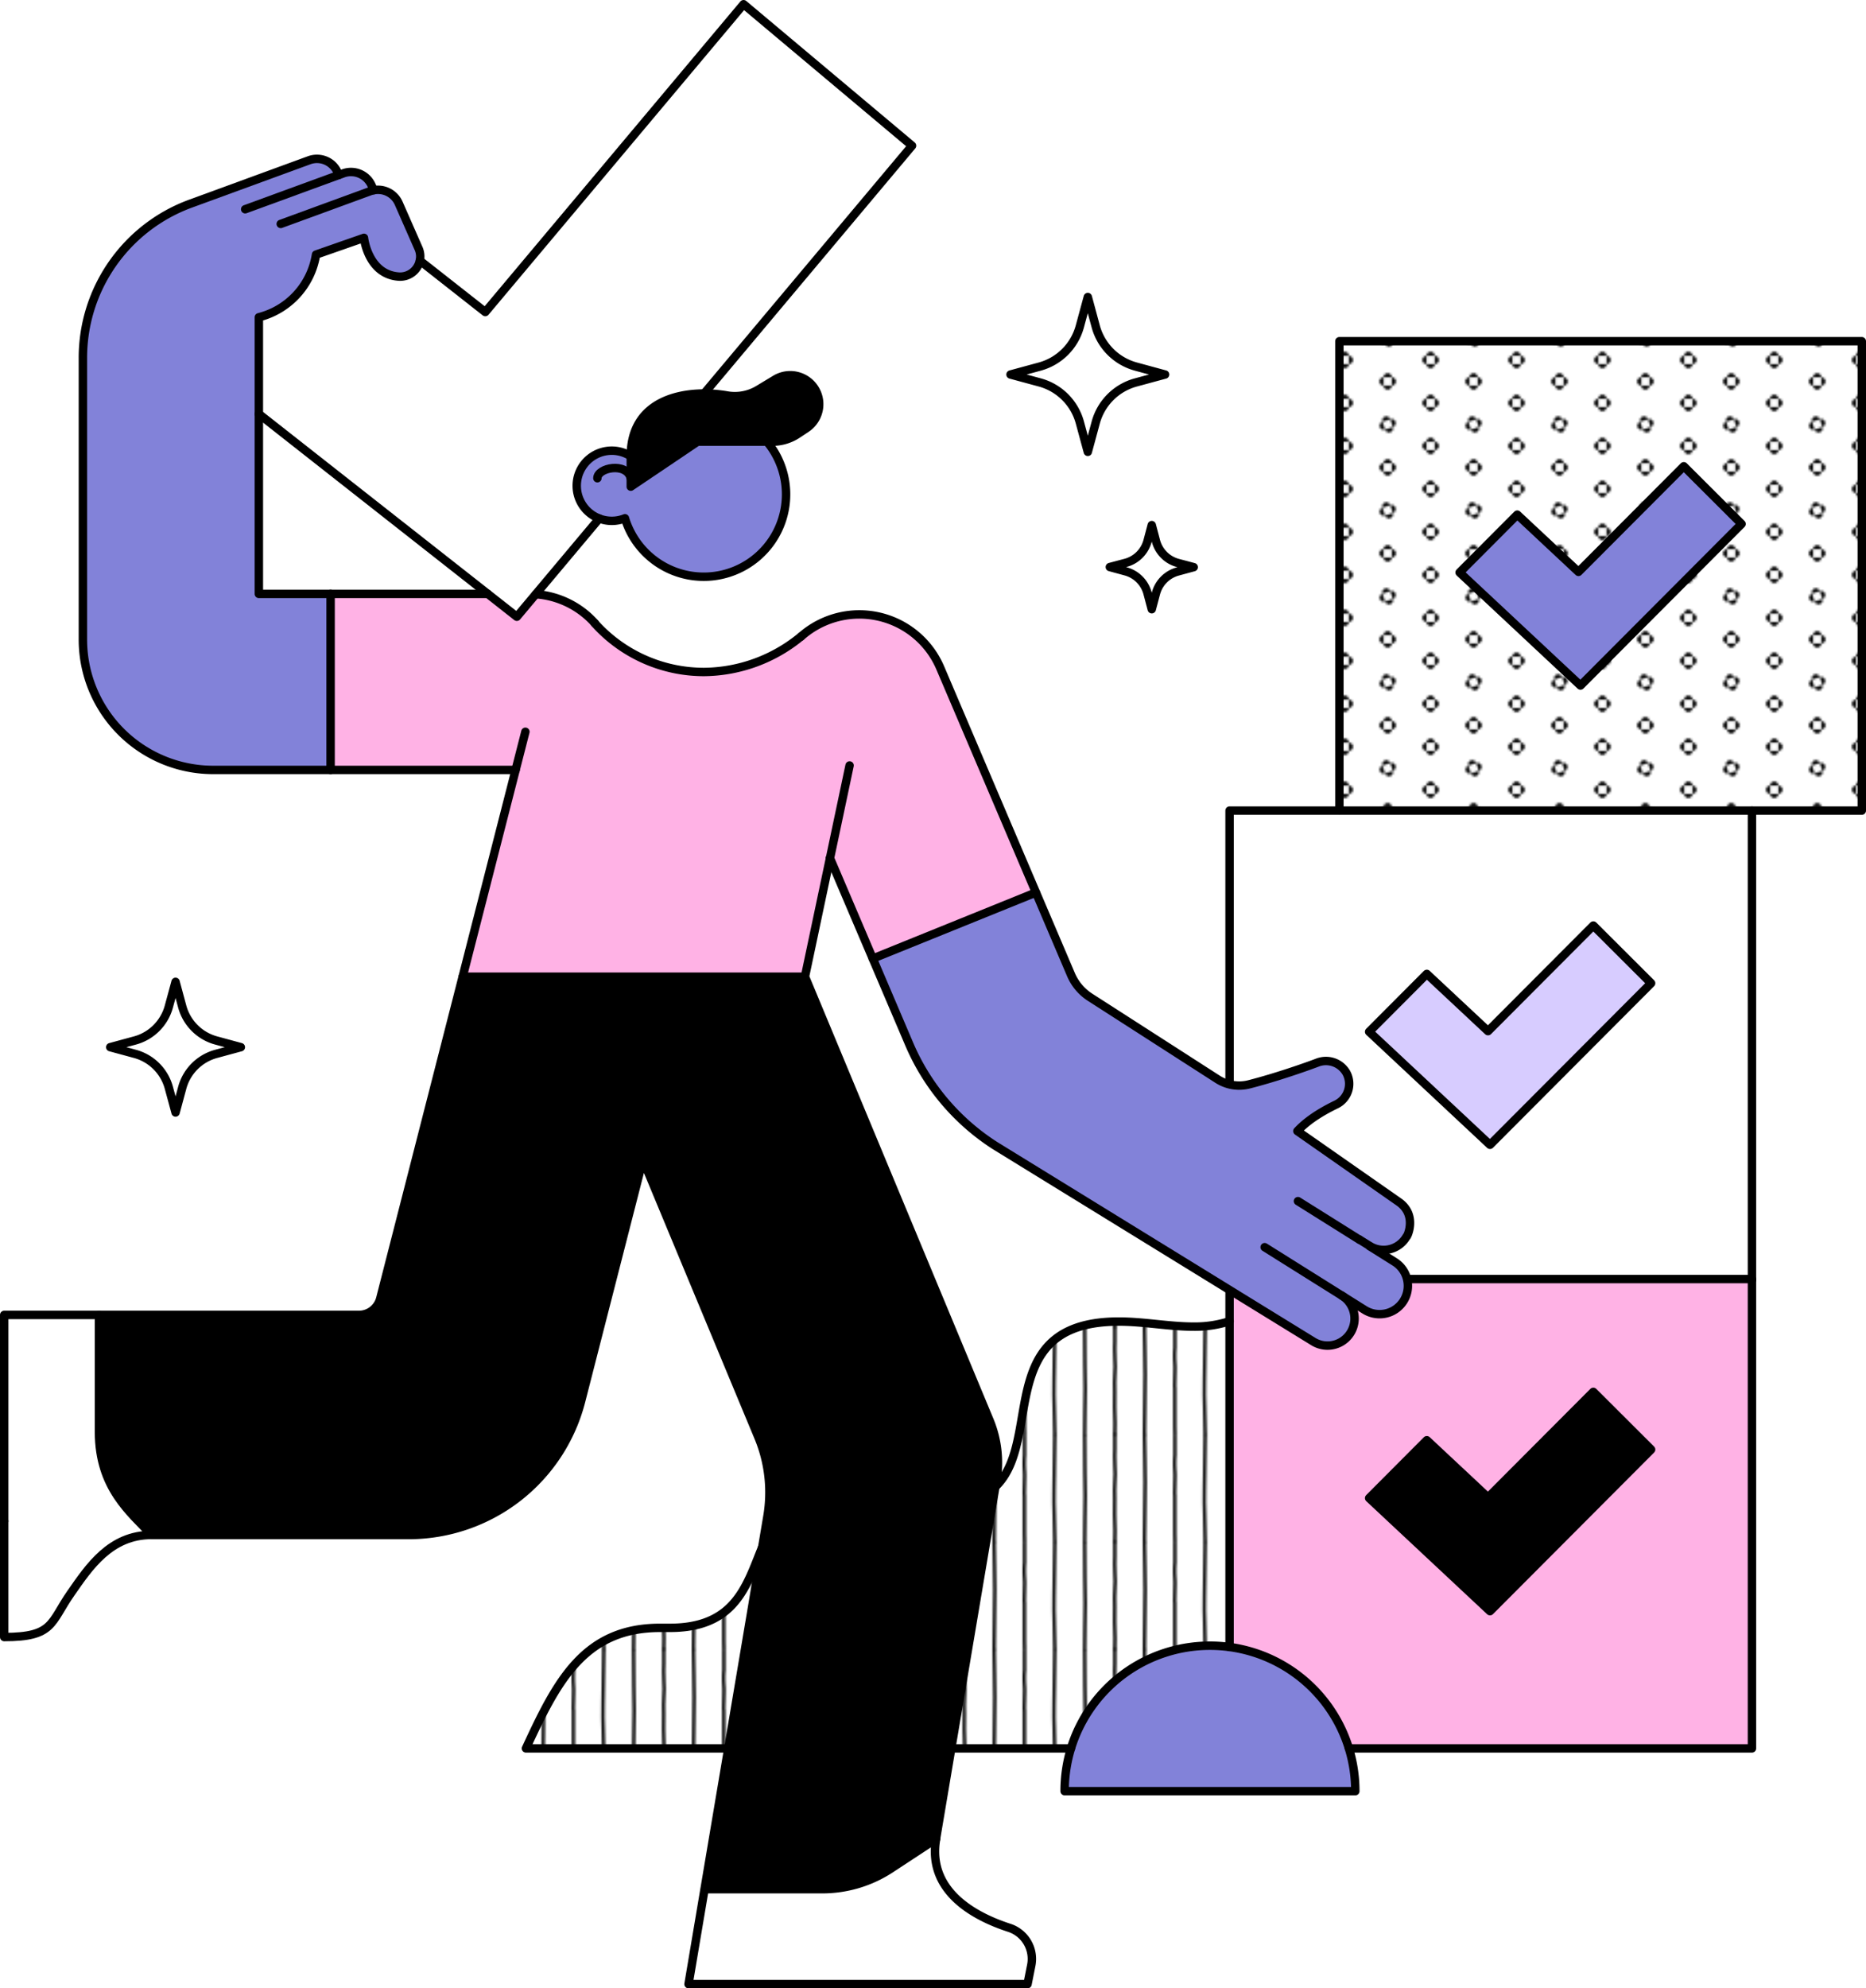 <svg xmlns="http://www.w3.org/2000/svg" xmlns:xlink="http://www.w3.org/1999/xlink" viewBox="0 0 886.21 943.79"><defs><style>.cls-1,.cls-2,.cls-9{fill:none;}.cls-2,.cls-9{stroke:#000;stroke-linecap:round;stroke-linejoin:round;}.cls-2{stroke-width:1.5px;}.cls-3{fill:#fff;}.cls-4{fill:url(#New_Pattern_2);}.cls-5{fill:#ffb2e5;}.cls-6{fill:#8282d9;}.cls-7{fill:#d7ccff;}.cls-8{fill:url(#New_Pattern);}.cls-9{stroke-width:4px;}</style><pattern id="New_Pattern_2" data-name="New Pattern 2" width="40" height="40" patternTransform="translate(-14.16 -22.94) scale(1.02)" patternUnits="userSpaceOnUse" viewBox="0 0 40 40"><rect class="cls-1" width="40" height="40"/><path d="M36.18,30a1.9,1.9,0,0,0,1.91,1.91V28.09A1.9,1.9,0,0,0,36.18,30Z"/><path d="M40,33.82a1.9,1.9,0,0,0,1.91-1.91H38.09A1.9,1.9,0,0,0,40,33.82Z"/><path d="M40,26.18a1.9,1.9,0,0,0-1.91,1.91h3.82A1.9,1.9,0,0,0,40,26.18Z"/><path d="M16.18,40a1.9,1.9,0,0,0,1.91,1.91V38.09A1.9,1.9,0,0,0,16.18,40Z"/><path d="M21.91,38.09v3.82a1.91,1.91,0,0,0,0-3.82Z"/><path d="M20,36.18a1.9,1.9,0,0,0-1.91,1.91h3.82A1.9,1.9,0,0,0,20,36.18Z"/><path d="M1.91,28.09v3.82a1.91,1.91,0,0,0,0-3.82Z"/><path d="M36.18,10a1.9,1.9,0,0,0,1.91,1.91V8.09A1.9,1.9,0,0,0,36.18,10Z"/><path d="M40,13.82a1.9,1.9,0,0,0,1.91-1.91H38.09A1.9,1.9,0,0,0,40,13.82Z"/><path d="M40,6.18a1.9,1.9,0,0,0-1.91,1.91h3.82A1.9,1.9,0,0,0,40,6.18Z"/><path d="M18.79,16.37a1.92,1.92,0,0,0-1.21,2.42l3.63-1.21A1.92,1.92,0,0,0,18.79,16.37Z"/><path d="M22.42,21.21l-3.63,1.21a1.91,1.91,0,0,0,3.63-1.21Z"/><path d="M16.37,21.21a1.92,1.92,0,0,0,2.42,1.21l-1.21-3.63A1.92,1.92,0,0,0,16.37,21.21Z"/><path d="M23.63,18.79a1.92,1.92,0,0,0-2.42-1.21l1.21,3.63A1.92,1.92,0,0,0,23.63,18.79Z"/><path d="M1.91,8.09v3.82a1.91,1.91,0,0,0,0-3.82Z"/><path d="M20,3.82a1.9,1.9,0,0,0,1.91-1.91H18.09A1.9,1.9,0,0,0,20,3.82Z"/><path d="M0,33.82a1.9,1.9,0,0,0,1.91-1.91H-1.91A1.9,1.9,0,0,0,0,33.82Z"/><path d="M0,26.18a1.9,1.9,0,0,0-1.91,1.91H1.91A1.9,1.9,0,0,0,0,26.18Z"/><path d="M0,13.82a1.9,1.9,0,0,0,1.91-1.91H-1.91A1.9,1.9,0,0,0,0,13.82Z"/><path d="M0,6.18A1.9,1.9,0,0,0-1.91,8.09H1.91A1.9,1.9,0,0,0,0,6.18Z"/><path d="M16.18,0a1.9,1.9,0,0,0,1.91,1.91V-1.91A1.9,1.9,0,0,0,16.18,0Z"/><path d="M21.91-1.91V1.91A1.9,1.9,0,0,0,23.82,0,1.9,1.9,0,0,0,21.91-1.91Z"/></pattern><pattern id="New_Pattern" data-name="New Pattern" width="70" height="50" patternTransform="translate(-65.15 -33.13) scale(1.02)" patternUnits="userSpaceOnUse" viewBox="0 0 70 50"><rect class="cls-1" width="70" height="50"/><path class="cls-2" d="M8.89,100c-.05-7.08.29-14.17.29-21.25,0-4.32-.37-17.48-.29-28.09"/><path class="cls-2" d="M22.94,99.84c0-1.65.09-3.31.09-5,0-2.48-.21-5-.21-7.45s0-3.83.05-7.28c0-1.44-.06-2.9-.06-4.35,0-3.1.31-4.62.31-7.37,0-1.4-.27-4.94-.27-8.33q0-1.61.09-3.21V50.11"/><path class="cls-2" d="M36.74,99.84c0-9.46.33-18.09.33-27.56,0-3.7-.15-7.46-.15-11.2,0-3.35-.1-7.29-.18-10.75"/><path class="cls-2" d="M50.93,99.75c0-1.24-.07-2.75-.07-4,0-1.92,0-3.86,0-5.79,0-3.87,0-7.66,0-11.51a8.42,8.42,0,0,1-.08-1.22c0-.32.18-6.68.18-8,0-2.2-.21-3.25-.21-5.64,0-1.3.06-2.65.17-3.86,0-2.89,0-5.89,0-9.05"/><path class="cls-2" d="M65,99.71c0-8.34-.55-15.73-.36-24.06.18-8.13.16-17.71.36-25.19"/><path class="cls-2" d="M8.89,50c-.05-7.08.29-14.17.29-21.25,0-4.32-.37-17.48-.29-28.09"/><path class="cls-2" d="M22.94,49.84c0-1.65.09-3.31.09-5,0-2.48-.21-5-.21-7.45s0-3.83.05-7.28c0-1.44-.06-2.9-.06-4.35,0-3.1.31-4.62.31-7.37,0-1.4-.27-4.94-.27-8.33q0-1.6.09-3.21V.11"/><path class="cls-2" d="M36.74,49.84c0-9.46.33-18.09.33-27.56,0-3.7-.15-7.46-.15-11.2,0-3.35-.1-7.29-.18-10.75"/><path class="cls-2" d="M50.93,49.75c0-1.24-.07-2.75-.07-4,0-1.92,0-3.86,0-5.79,0-3.87,0-7.66,0-11.51a8.42,8.42,0,0,1-.08-1.22c0-.32.18-6.68.18-8,0-2.2-.21-3.25-.21-5.64,0-1.3.06-2.65.17-3.86,0-2.89,0-5.89,0-9"/><path class="cls-2" d="M65,49.71c0-8.34-.55-15.73-.36-24.06.18-8.13.16-17.71.36-25.19"/><path class="cls-2" d="M8.89,0c-.05-7.08.29-14.17.29-21.25,0-4.32-.37-17.48-.29-28.09"/><path class="cls-2" d="M22.94-.16c0-1.65.09-3.31.09-5,0-2.48-.21-5-.21-7.45s0-3.83.05-7.28c0-1.44-.06-2.9-.06-4.35,0-3.1.31-4.62.31-7.37,0-1.4-.27-4.94-.27-8.33q0-1.61.09-3.21v-6.71"/><path class="cls-2" d="M36.74-.16c0-9.46.33-18.09.33-27.56,0-3.7-.15-7.46-.15-11.2,0-3.35-.1-7.29-.18-10.75"/><path class="cls-2" d="M50.93-.25c0-1.24-.07-2.75-.07-4,0-1.92,0-3.86,0-5.79,0-3.87,0-7.66,0-11.51a8.42,8.42,0,0,1-.08-1.22c0-.32.18-6.68.18-8,0-2.2-.21-3.25-.21-5.64,0-1.3.06-2.65.17-3.86,0-2.89,0-5.89,0-9.05"/><path class="cls-2" d="M65-.29c0-8.34-.55-15.73-.36-24.06.18-8.13.16-17.71.36-25.19"/></pattern></defs><g id="Layer_2" data-name="Layer 2"><g id="illustrations"><path class="cls-3" d="M884.21,162V384.77H636.1V162ZM827.12,248.7l-27.45-27.38-50,50.13-29.08-27.17L693.2,271.74l57.41,53.66Z"/><path class="cls-4" d="M884.21,162V384.77H636.1V162ZM827.12,248.7l-27.45-27.38-50,50.13-29.08-27.17L693.2,271.74l57.41,53.66Z"/><path class="cls-5" d="M832.05,607.57V829.91H640.64A69.08,69.08,0,0,0,584,781.79V607.12h248.1Zm-47.89,80.48-27.45-27.38-50,50.14-29.07-27.18L650.24,711.1l57.4,53.66Z"/><path class="cls-3" d="M832.05,384.77V607.12H584V384.77ZM784.16,466.7l-27.45-27.38-50,50.13-29.07-27.17-27.39,27.46,57.4,53.67Z"/><polygon class="cls-6" points="799.67 221.32 827.12 248.7 750.61 325.4 693.2 271.74 720.59 244.28 749.66 271.45 799.67 221.32"/><polygon class="cls-7" points="756.71 439.32 784.16 466.7 707.64 543.4 650.24 489.74 677.63 462.28 706.7 489.45 756.71 439.32"/><polygon points="756.71 660.67 784.16 688.05 707.64 764.76 650.24 711.1 677.63 683.63 706.7 710.8 756.71 660.67"/><path class="cls-6" d="M643.67,850.2H505.59a69,69,0,0,1,69-69,68.28,68.28,0,0,1,9.32.63,69,69,0,0,1,59.72,68.41Z"/><path class="cls-3" d="M584,627.13V781.79a68.28,68.28,0,0,0-9.32-.63,69.07,69.07,0,0,0-66,48.75H249.79c14.65-31.71,27.57-57.22,63.66-57.22l4.71,0c56.17,0,28.08-65.49,80.13-65.49,15.93,0,32.13,7,48,7,65.83,0,10.91-86.9,85.11-86.9,11.87,0,23.83,2.4,35.36,2.4A54.14,54.14,0,0,0,584,627.13Z"/><path class="cls-8" d="M584,627.13V781.79a68.28,68.28,0,0,0-9.32-.63,69.07,69.07,0,0,0-66,48.75H249.79c14.65-31.71,27.57-57.22,63.66-57.22l4.71,0c56.17,0,28.08-65.49,80.13-65.49,15.93,0,32.13,7,48,7,65.83,0,10.91-86.9,85.11-86.9,11.87,0,23.83,2.4,35.36,2.4A54.14,54.14,0,0,0,584,627.13Z"/><line class="cls-9" x1="583.95" y1="607.57" x2="583.95" y2="781.79"/><line class="cls-9" x1="832.05" y1="607.12" x2="583.95" y2="607.12"/><polyline class="cls-9" points="640.64 829.91 832.05 829.91 832.05 607.57"/><polyline class="cls-9" points="832.05 607.57 832.05 384.77 583.95 384.77 583.95 607.57"/><polyline class="cls-9" points="636.11 384.77 636.11 161.96 884.21 161.96 884.21 384.77 832.05 384.77"/><polygon class="cls-9" points="693.2 271.74 720.59 244.28 749.66 271.45 799.67 221.32 827.12 248.7 750.61 325.4 693.2 271.74"/><polygon class="cls-9" points="650.24 489.74 677.63 462.28 706.7 489.45 756.71 439.32 784.16 466.7 707.64 543.4 650.24 489.74"/><polygon class="cls-9" points="650.24 711.1 677.63 683.63 706.7 710.8 756.71 660.67 784.16 688.05 707.64 764.76 650.24 711.1"/><path class="cls-9" d="M508.62,829.91a69,69,0,0,0-3,20.29H643.67A69,69,0,0,0,584,781.79a68.28,68.28,0,0,0-9.32-.63A69,69,0,0,0,508.62,829.91Z"/><path class="cls-9" d="M508.62,829.91H249.79c14.65-31.71,27.57-57.22,63.66-57.22l4.71,0c56.17,0,28.08-65.49,80.13-65.49,15.93,0,32.13,7,48,7,65.83,0,10.91-86.9,85.11-86.9,11.87,0,23.83,2.4,35.36,2.4A54.14,54.14,0,0,0,584,627.13"/><path class="cls-6" d="M650.46,591.47l11.88,7.45a13.44,13.44,0,0,1-14.28,22.78l-10.81-6.77a12.84,12.84,0,0,1-13.55,21.82l-151.13-93a107.22,107.22,0,0,1-40.83-48.34L414.49,455,492,423.65l16.63,39a24,24,0,0,0,9.14,10.82l60.49,38.87a19,19,0,0,0,15,2.43c12.47-3.18,26.5-8.06,32.39-10.3a11.18,11.18,0,0,1,13.83,4.89,10.89,10.89,0,0,1-4.82,14.94c-3.76,1.84-12.42,6.15-18.48,12.66l48.13,33.6c9.31,6.49,3.64,17.34,3.76,16.39A12.53,12.53,0,0,1,650.46,591.47Z"/><path class="cls-3" d="M567,269.21l-7.55,2.05a14.72,14.72,0,0,0-10.36,10.37l-2,7.54-2-7.54a14.72,14.72,0,0,0-10.37-10.37l-7.54-2.05,7.54-2A14.73,14.73,0,0,0,545,256.78l2-7.53,2,7.53a14.73,14.73,0,0,0,10.36,10.38Z"/><path class="cls-3" d="M553.32,177.74l-13.87,3.76a27.08,27.08,0,0,0-19.07,19.07l-3.75,13.86-3.76-13.86a27.07,27.07,0,0,0-19.05-19.07l-13.89-3.76L493.82,174a27.1,27.1,0,0,0,19.05-19.08L516.63,141l3.75,13.85A27.11,27.11,0,0,0,539.45,174Z"/><path class="cls-5" d="M380.46,302.13A41.36,41.36,0,0,1,391.72,295a41.78,41.78,0,0,1,54.82,22L492,423.65,414.49,455l-20.31-47.63L382.3,463.6H219.74l25.14-98.14H157V281.9h74.64l13.81,10.85,9-10.74a41.59,41.59,0,0,1,28,13.73l0,0a69.71,69.71,0,0,0,52,23.2A73.42,73.42,0,0,0,380.46,302.13Z"/><path class="cls-3" d="M479.24,915.05a15.53,15.53,0,0,1,10.5,17.83L488,941.79H327l7.61-45.06h55.94A59.2,59.2,0,0,0,423.05,887l21.49-14.11C440.28,898.12,463.59,910,479.24,915.05Z"/><path d="M469.93,674.13a52.22,52.22,0,0,1,3.28,28.76l-28.67,170L423.05,887a59.2,59.2,0,0,1-32.52,9.74H334.59l29.84-177a68.2,68.2,0,0,0-4.28-37.51L305.32,550.48,276,665A84.56,84.56,0,0,1,194,728.62H72c-9.85-10.65-25-22.16-25-49V624.15H170.44a10.49,10.49,0,0,0,10.18-7.89L219.74,463.6H382.3Z"/><path class="cls-3" d="M231.65,281.9,122.94,196.49v-45.9a36.6,36.6,0,0,0,27.15-29.74l22.77-7.95s1.84,17.25,16.41,18.38a9.55,9.55,0,0,0,10.11-7.58l31.09,24.42L353.14,2l80,67.16L334.4,186.79c-16,0-34.83,6.32-34.83,29.79a16.65,16.65,0,1,0-15,29.54l-39.14,46.63Z"/><path d="M386.36,183.91a13.76,13.76,0,0,1-3.61,19.53l-4.05,2.68a21.41,21.41,0,0,1-11.77,3.53H331.3L299.57,231V216.58c0-23.47,18.85-29.75,34.83-29.79a62.48,62.48,0,0,1,10.75.91,21.62,21.62,0,0,0,14.94-2.7l8-4.83a13.76,13.76,0,0,1,18.3,3.74Z"/><path class="cls-6" d="M299.57,227v4l31.73-21.36h33A39.1,39.1,0,1,1,296.81,246a16.66,16.66,0,0,1-12.21.12,16.65,16.65,0,1,1,15-29.54Z"/><path class="cls-6" d="M177.46,90.29a10.73,10.73,0,0,1,11.9,6.22l9.4,21.37a9.41,9.41,0,0,1,.62,5.82,9.55,9.55,0,0,1-10.11,7.58c-14.57-1.13-16.41-18.38-16.41-18.38l-22.77,7.95a36.6,36.6,0,0,1-27.15,29.74V281.9H157v83.56H101.24a61.87,61.87,0,0,1-61.87-61.88V169.82A77.9,77.9,0,0,1,90.5,96.66l56.34-20.6a10.73,10.73,0,0,1,13.51,5.76l.55,1.23L163,82.3a10.72,10.72,0,0,1,13.51,5.76Z"/><path class="cls-3" d="M114.37,497.06l-11.72,3.18a22.87,22.87,0,0,0-16.11,16.12l-3.16,11.7-3.18-11.7a22.85,22.85,0,0,0-16.1-16.12l-11.73-3.18,11.73-3.18a22.89,22.89,0,0,0,16.1-16.12l3.18-11.7,3.16,11.7a22.9,22.9,0,0,0,16.11,16.12Z"/><path class="cls-3" d="M47.06,679.64c0,26.82,15.1,38.33,25,49-19.62,0-29.65,15.15-38.35,27.64-9.78,14-8.08,20.83-31.66,20.83V624.15H47.06Z"/><path class="cls-9" d="M249.52,347.35l-68.9,268.91a10.49,10.49,0,0,1-10.18,7.89H2V722"/><line class="cls-9" x1="394.18" y1="407.36" x2="403.49" y2="363.34"/><path class="cls-9" d="M444.54,872.88l28.67-170a52.22,52.22,0,0,0-3.28-28.76L382.3,463.6l11.88-56.23"/><path class="cls-9" d="M394.18,407.36h0l37.56,88.08a107.22,107.22,0,0,0,40.83,48.34l151.13,93a12.84,12.84,0,0,0,13.55-21.82"/><path class="cls-9" d="M282.41,295.77a69.71,69.71,0,0,0,52,23.2,73.42,73.42,0,0,0,46-16.84"/><path class="cls-9" d="M244.88,365.46H101.24a61.87,61.87,0,0,1-61.87-61.88V169.82A77.9,77.9,0,0,1,90.5,96.66l56.34-20.6a10.73,10.73,0,0,1,13.51,5.76l.55,1.23"/><path class="cls-9" d="M116.45,99.32,163,82.3a10.72,10.72,0,0,1,13.51,5.76l1,2.23"/><path class="cls-9" d="M282.48,295.78l0,0a41.59,41.59,0,0,0-28-13.73"/><path class="cls-9" d="M231.66,281.9H122.94V150.59a36.6,36.6,0,0,0,27.15-29.74l22.77-7.95s1.84,17.25,16.41,18.38a9.55,9.55,0,0,0,10.11-7.58,9.41,9.41,0,0,0-.62-5.82l-9.4-21.37a10.74,10.74,0,0,0-11.9-6.22,11.7,11.7,0,0,0-1.61.45l-42.52,15.55"/><polyline class="cls-9" points="199.38 123.7 230.47 148.12 353.14 2 433.15 69.16 334.4 186.79"/><polyline class="cls-9" points="284.6 246.12 245.46 292.75 122.94 196.49"/><path class="cls-9" d="M299.57,216.58a16.64,16.64,0,0,0-25.66,14,16.64,16.64,0,0,0,16.66,16.65,16.41,16.41,0,0,0,6.24-1.22,39.1,39.1,0,1,0,67.48-36.35"/><path class="cls-9" d="M299.57,216.58V231l31.73-21.36h35.63a21.41,21.41,0,0,0,11.77-3.53l4.05-2.68a13.76,13.76,0,0,0-14.69-23.27l-8,4.83a21.62,21.62,0,0,1-14.94,2.7,62.48,62.48,0,0,0-10.75-.91C318.42,186.84,299.57,193.11,299.57,216.58Z"/><path class="cls-9" d="M283.71,227c0-5,13.85-7.79,15.86,0"/><line class="cls-9" x1="382.3" y1="463.6" x2="219.74" y2="463.6"/><line class="cls-9" x1="645.64" y1="588.45" x2="616.43" y2="570.14"/><path class="cls-9" d="M600.62,592l47.44,29.74a13.44,13.44,0,0,0,14.28-22.78l-11.88-7.45"/><path class="cls-9" d="M380.4,302.18l.06-.05A41.36,41.36,0,0,1,391.72,295a41.78,41.78,0,0,1,54.82,22l62.07,145.58a24,24,0,0,0,9.14,10.82l60.49,38.87a19,19,0,0,0,15,2.43c12.47-3.18,26.5-8.06,32.39-10.3a11.18,11.18,0,0,1,13.83,4.89,10.89,10.89,0,0,1-4.82,14.94c-3.76,1.84-12.42,6.15-18.48,12.66l48.13,33.6c9.31,6.49,3.64,17.34,3.76,16.39a12.53,12.53,0,0,1-17.59,4.5l-4.82-3"/><path class="cls-9" d="M72,728.62H194A84.56,84.56,0,0,0,276,665l29.36-114.54,54.83,131.75a68.2,68.2,0,0,1,4.28,37.51L327,941.79H488l1.77-8.91a15.53,15.53,0,0,0-10.5-17.83c-15.65-5.07-39-16.93-34.7-42.17L423.05,887a59.2,59.2,0,0,1-32.52,9.74H334.59"/><path class="cls-9" d="M2,722v55.06c23.58,0,21.88-6.81,31.66-20.83,8.7-12.49,18.73-27.64,38.35-27.64-9.85-10.65-25-22.16-25-49V624.15"/><line class="cls-9" x1="414.49" y1="455" x2="491.98" y2="423.65"/><line class="cls-9" x1="157.01" y1="281.9" x2="157.01" y2="365.46"/><path class="cls-9" d="M516.63,141l-3.76,13.85A27.1,27.1,0,0,1,493.82,174l-13.89,3.77,13.89,3.76a27.07,27.07,0,0,1,19.05,19.07l3.76,13.86,3.75-13.86a27.08,27.08,0,0,1,19.07-19.07l13.87-3.76L539.45,174a27.11,27.11,0,0,1-19.07-19.08Z"/><path class="cls-9" d="M83.38,466.06l-3.18,11.7a22.89,22.89,0,0,1-16.1,16.12l-11.73,3.18,11.73,3.18a22.85,22.85,0,0,1,16.1,16.12l3.18,11.7,3.16-11.7a22.87,22.87,0,0,1,16.11-16.12l11.72-3.18-11.72-3.18a22.9,22.9,0,0,1-16.11-16.12Z"/><path class="cls-9" d="M547,249.25l-2,7.53a14.73,14.73,0,0,1-10.37,10.38l-7.54,2,7.54,2.05A14.72,14.72,0,0,1,545,281.63l2,7.54,2-7.54a14.72,14.72,0,0,1,10.36-10.37l7.55-2.05-7.55-2a14.73,14.73,0,0,1-10.36-10.38Z"/></g></g></svg>